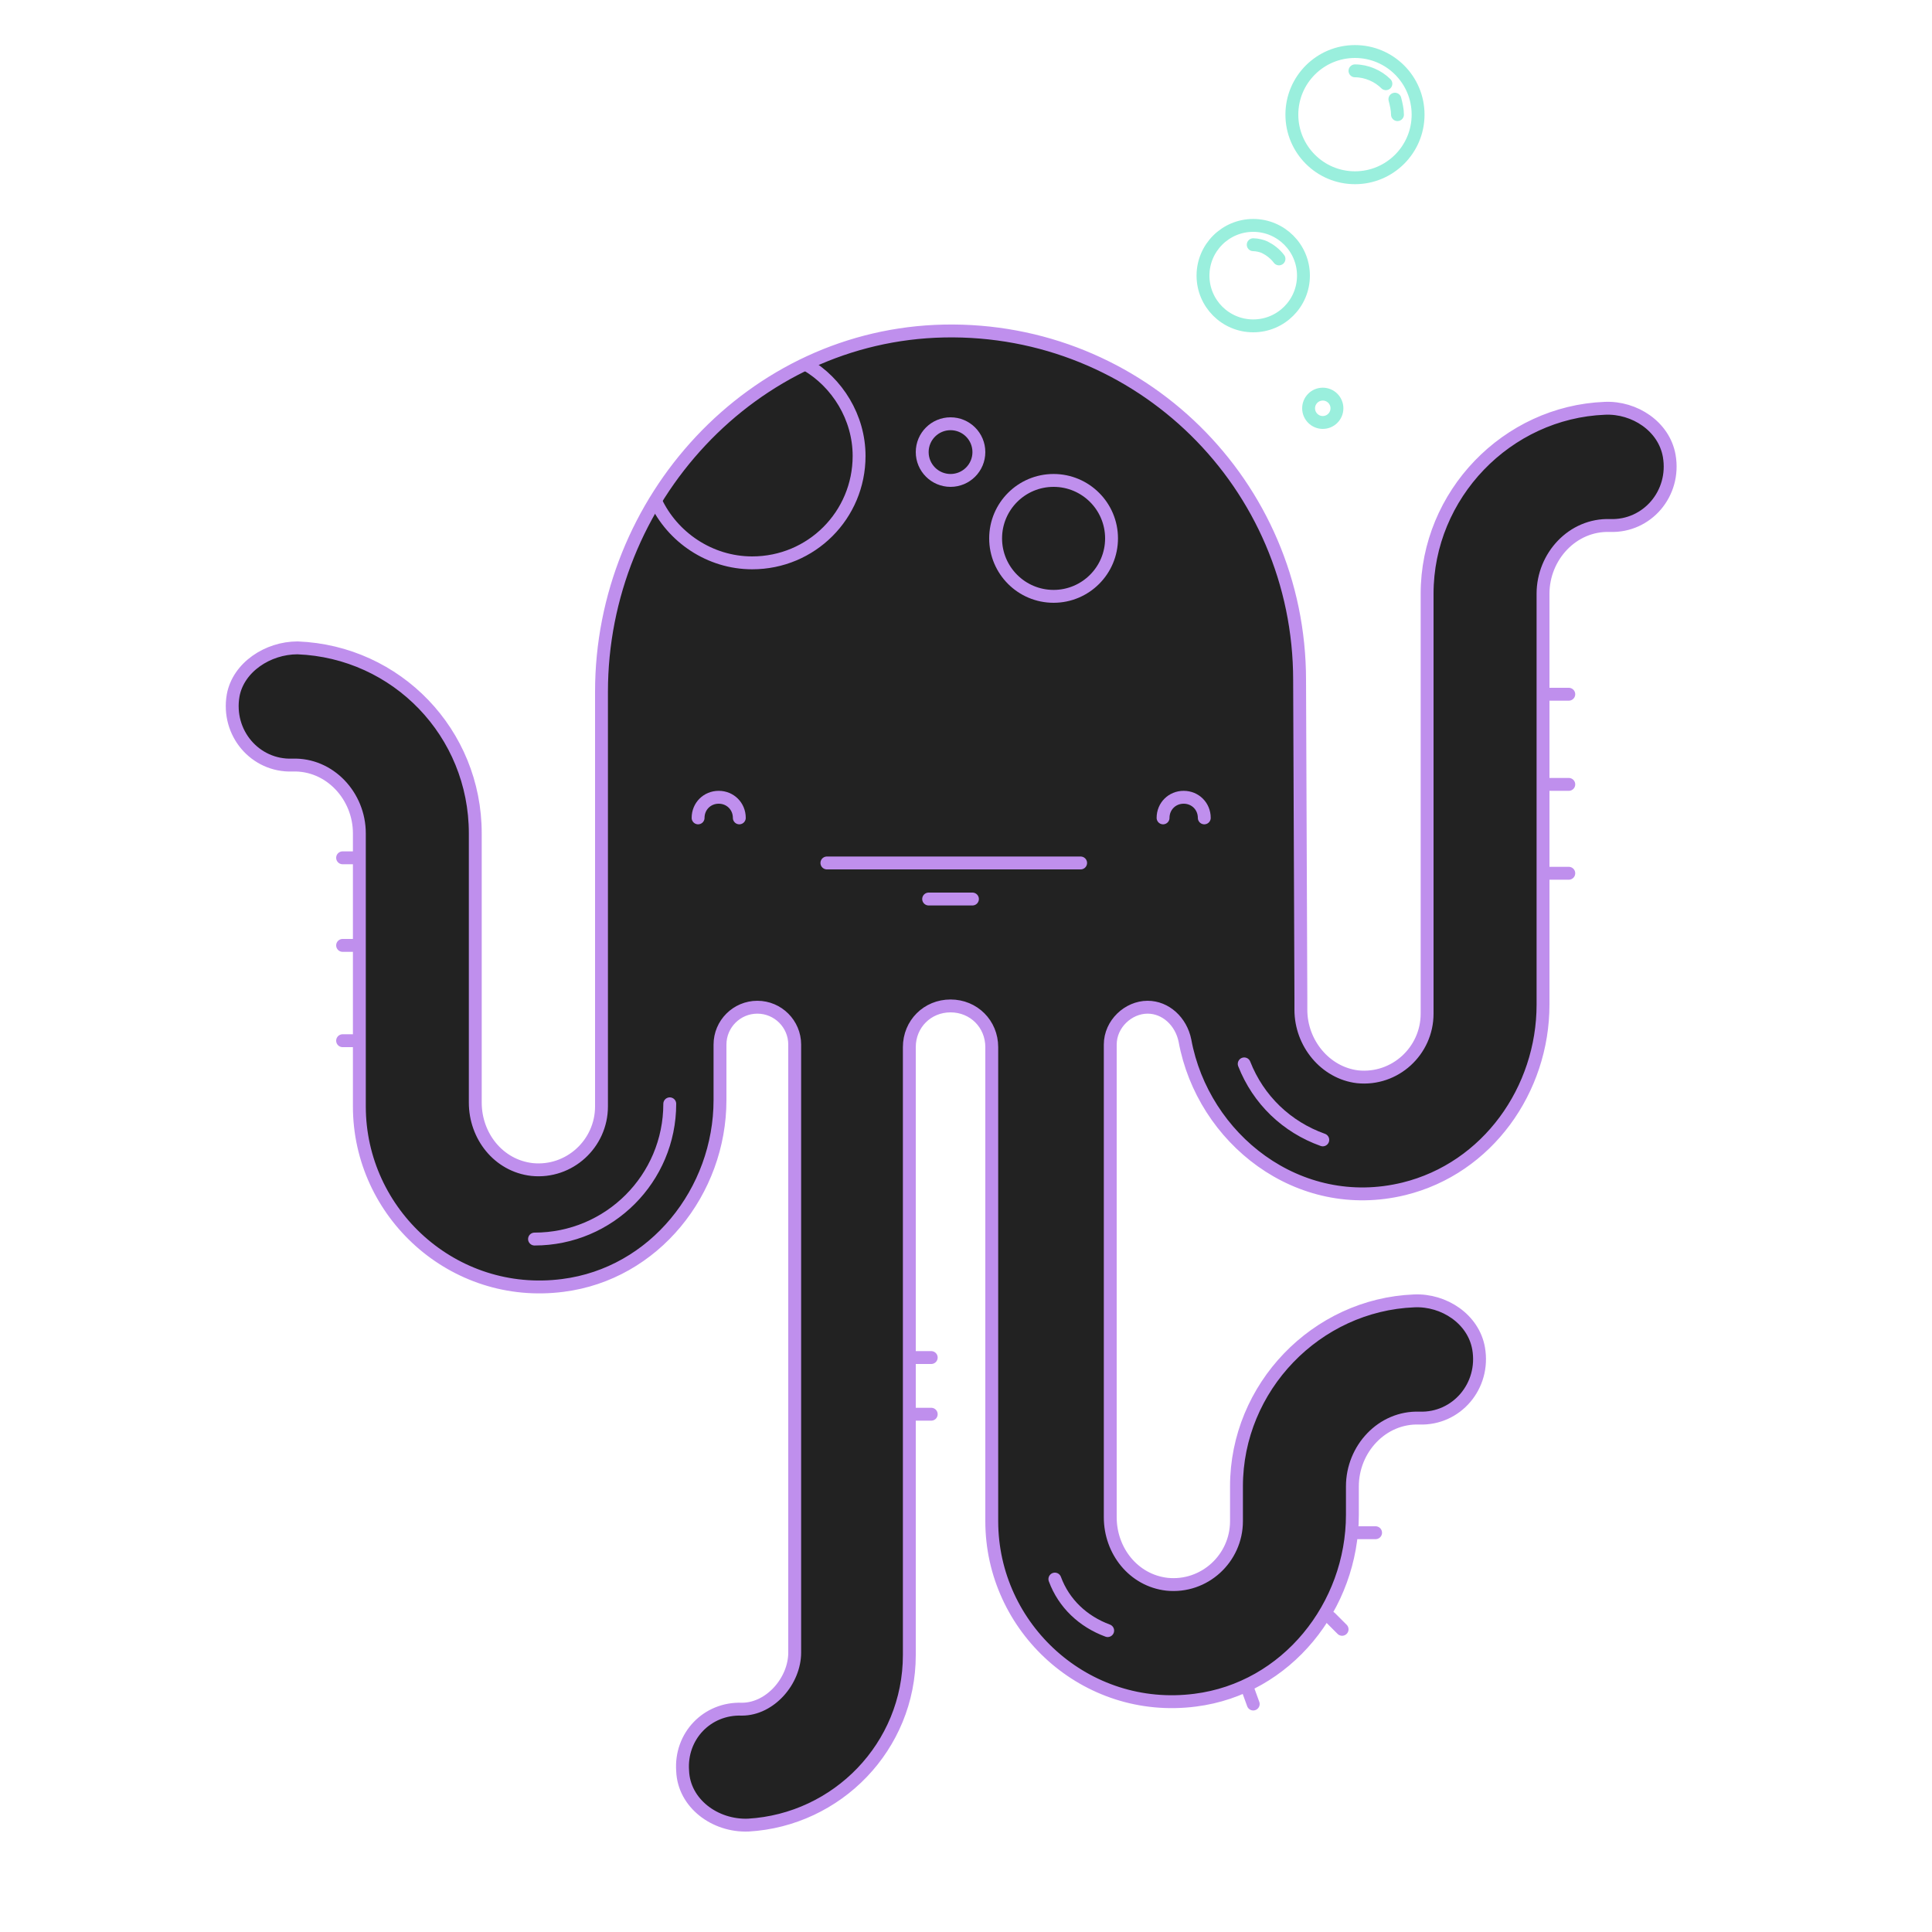 <?xml version="1.0" encoding="utf-8"?>
<!-- Generator: Adobe Illustrator 19.2.1, SVG Export Plug-In . SVG Version: 6.00 Build 0)  -->
<svg version="1.1" id="Layer_1" xmlns="http://www.w3.org/2000/svg" xmlns:xlink="http://www.w3.org/1999/xlink" x="0px" y="0px"
	 viewBox="0 0 150 150" style="enable-background:new 0 0 150 150;" xml:space="preserve">
<style type="text/css">
	.st0{fill:#222222;stroke:#BF8FED;stroke-linecap:round;stroke-linejoin:round;stroke-miterlimit:10;}
	.st1{fill:none;stroke:#BF8FED;stroke-linecap:round;stroke-linejoin:round;stroke-miterlimit:10;}
	.st2{fill:#FFFFFF;stroke:#BF8FED;stroke-linecap:round;stroke-linejoin:round;stroke-miterlimit:10;}
	.st3{fill:none;stroke:#9AEFDD;stroke-linecap:round;stroke-linejoin:round;stroke-miterlimit:10;}
</style>
<g>
	<g>
		<path class="st0" d="M86.2,81.1v36.7c0,2.6,1.8,4.9,4.4,5.2c2.9,0.3,5.4-2,5.4-4.9v-2.7c0-7.7,6.2-14.1,13.8-14.4
			c2.3-0.1,4.6,1.4,5,3.7c0.5,2.9-1.7,5.5-4.6,5.4c-2.9-0.1-5.2,2.4-5.2,5.3v2.2c0,7.1-5.1,13.5-12.2,14.4
			c-8.5,1.1-15.8-5.6-15.8-13.9V81.3c0-1.8-1.4-3.2-3.2-3.2h0c-1.8,0-3.2,1.4-3.2,3.2v47.2c0,7.1-5.6,12.8-12.5,13.2
			c-2.6,0.1-5-1.7-5.1-4.2c-0.2-2.7,1.9-4.9,4.6-4.8c2.2,0,4.1-2.2,4.1-4.4l0-47.2c0-1.6-1.3-2.9-2.9-2.9h0c-1.6,0-2.9,1.3-2.9,2.9
			v4.3c0,7.1-5.1,13.5-12.2,14.4c-8.5,1.1-15.8-5.6-15.8-13.9l0-21.2c0-2.9-2.3-5.4-5.2-5.3c-2.9,0.1-5.1-2.5-4.6-5.4
			c0.4-2.2,2.7-3.7,5-3.7c7.7,0.3,13.8,6.6,13.8,14.4v20.9c0,2.6,1.8,4.9,4.4,5.2c2.9,0.3,5.4-2,5.4-4.9v-8.7l0-1.4l0-22.1
			c0-14.9,11.7-27.7,26.6-28c15.2-0.3,27.6,11.9,27.6,27.1l0.1,24.6l0,1c0,2.6,1.9,4.9,4.4,5.2c2.9,0.3,5.4-2,5.4-4.9V46.1
			c0-7.7,6.2-14.1,13.8-14.4c2.3-0.1,4.6,1.4,5,3.7c0.5,2.9-1.7,5.5-4.6,5.4c-2.9-0.1-5.2,2.4-5.2,5.3V78c0,6.6-4.3,12.7-10.8,14.3
			c-8.2,2-15.6-3.9-17-11.5c-0.3-1.5-1.5-2.6-2.9-2.6h0C87.6,78.2,86.2,79.5,86.2,81.1z"/>
		<path class="st1" d="M62.6,28.3c2.4,1.4,4.1,4.1,4.1,7.1c0,4.6-3.7,8.3-8.3,8.3c-3.3,0-6.2-2-7.5-4.8"/>
		<circle class="st1" cx="73.8" cy="35.1" r="2.2"/>
		<circle class="st1" cx="81.8" cy="41.8" r="4.5"/>
		<path class="st0" d="M90.3,63.5c0-0.9,0.7-1.6,1.6-1.6c0.9,0,1.6,0.7,1.6,1.6"/>
		<path class="st0" d="M54.2,63.5c0-0.9,0.7-1.6,1.6-1.6s1.6,0.7,1.6,1.6"/>
	</g>
	<line class="st0" x1="27.8" y1="66.6" x2="26.6" y2="66.6"/>
	<line class="st0" x1="27.8" y1="73.4" x2="26.6" y2="73.4"/>
	<line class="st0" x1="27.8" y1="80.8" x2="26.6" y2="80.8"/>
	<line class="st0" x1="72.3" y1="109.8" x2="71" y2="109.8"/>
	<line class="st0" x1="121.8" y1="60.9" x2="120.1" y2="60.9"/>
	<line class="st0" x1="121.8" y1="53.9" x2="120.1" y2="53.9"/>
	<line class="st0" x1="121.8" y1="67.8" x2="120.1" y2="67.8"/>
	<line class="st0" x1="72.3" y1="105.4" x2="71" y2="105.4"/>
	<line class="st0" x1="106.8" y1="119" x2="105.3" y2="119"/>
	<line class="st0" x1="104.2" y1="126.5" x2="103.3" y2="125.6"/>
	<line class="st0" x1="97.3" y1="132.3" x2="96.9" y2="131.2"/>
	<line class="st2" x1="64.2" y1="67" x2="83.9" y2="67"/>
	<path class="st1" d="M52,85.7c0,5.8-4.7,10.5-10.5,10.5"/>
	<path class="st1" d="M102.7,88.5c-2.8-1-5-3.1-6.1-5.9"/>
	<path class="st1" d="M86,126.6c-1.9-0.7-3.4-2.1-4.1-4"/>
	<line class="st0" x1="72.1" y1="69.8" x2="75.5" y2="69.8"/>
</g>
<g id="bubble-two">
	<path class="st3" d="M97.3,19c0.3,0,0.7,0.1,0.9,0.2c0.4,0.2,0.8,0.5,1.1,0.9"/>
	<circle class="st3" cx="97.3" cy="21.4" r="3.9"/>
</g>
<g id="bubble-three">
	<circle class="st3" cx="105.2" cy="8.9" r="4.9"/>
	<path class="st3" d="M105.2,5.5c0.9,0,1.8,0.4,2.4,1"/>
	<path class="st3" d="M108.3,7.7c0.1,0.4,0.2,0.8,0.2,1.2"/>
</g>
<g id="bubble-one">
	<circle class="st3" cx="102.7" cy="31.7" r="1.1"/>
</g>
</svg>
